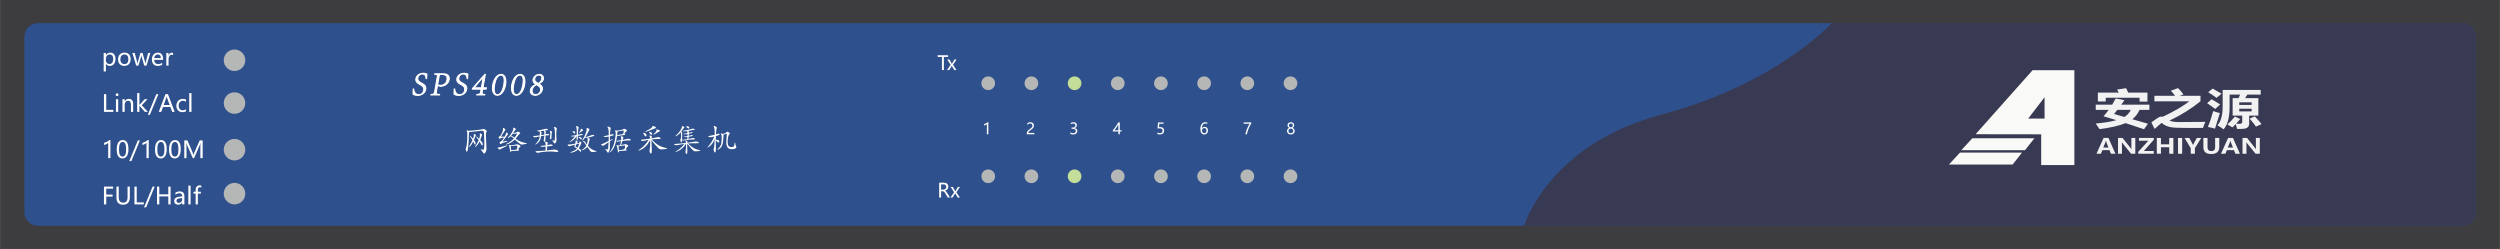 <?xml version="1.0" encoding="utf-8"?>
<!-- Generator: Adobe Illustrator 16.0.0, SVG Export Plug-In . SVG Version: 6.00 Build 0)  -->
<!DOCTYPE svg PUBLIC "-//W3C//DTD SVG 1.1//EN" "http://www.w3.org/Graphics/SVG/1.1/DTD/svg11.dtd">
<svg version="1.1" id="图层_1" xmlns="http://www.w3.org/2000/svg" xmlns:xlink="http://www.w3.org/1999/xlink" x="0px" y="0px"
	 width="1276.756px" height="127.142px" viewBox="0 0 1276.756 127.142" enable-background="new 0 0 1276.756 127.142"
	 xml:space="preserve">
<rect x="0" y="0" width="1276.756" height="127.142" fill="#808080" stroke="none"/>
<g>
	<g>
		<rect x="0.583" y="0.5" fill="#3D3D3F" width="1275.589" height="126.142"/>
		<path fill="#3D3D3F" d="M1276.673,127.142H0.083V0h1276.589V127.142z M1.083,126.142h1274.589V1H1.083V126.142z"/>
	</g>
	<g>
		<path fill="#2E508C" d="M1264.326,108.318c0,3.866-3.134,7-7,7H19.43c-3.866,0-7-3.134-7-7V18.823c0-3.866,3.134-7,7-7h1237.896
			c3.866,0,7,3.134,7,7V108.318z"/>
	</g>
	<g>
		<defs>
			<path id="SVGID_1_" d="M1264.326,108.318c0,3.866-3.134,7-7,7H19.43c-3.866,0-7-3.134-7-7V18.823c0-3.866,3.134-7,7-7h1237.896
				c3.866,0,7,3.134,7,7V108.318z"/>
		</defs>
		<clipPath id="SVGID_2_">
			<use xlink:href="#SVGID_1_"  overflow="visible"/>
		</clipPath>
		<g clip-path="url(#SVGID_2_)">
			<path fill="#383952" d="M935.392,11.823c0,0-27.993,31.048-86.49,46.572c-58.497,15.525-70.496,56.923-70.496,56.923h485.921
				V11.823H935.392z"/>
		</g>
	</g>
	<g>
		<path fill="#F9F9F8" d="M1038.05,35.845l-29.11,32.699l33.496,0.049v15.701h16.948V35.845H1038.05z M1044.164,60.57h-8.374
			l8.374-10.901V60.57z"/>
	</g>
	<g>
		<polygon fill="#F9F9F8" points="1007.278,70.604 1001.628,76.719 1034.161,76.719 1038.98,70.604 		"/>
	</g>
	<g>
		<polygon fill="#F9F9F8" points="1000.966,77.919 995.317,84.034 1027.849,84.034 1032.668,77.919 		"/>
	</g>
	<g>
		<path fill="#F2F2F2" d="M1070.298,53.456h8.396c0.637-1.027,1.237-2.083,1.801-3.167l4.461,0.887l-1.635,2.28h14.38v2.66h-5.042
			c-0.868,1.942-2.093,3.533-3.671,4.771l7.965,2.302l-1.994,2.829l-9.435-3.146c-3.141,1.322-7.569,2.343-13.286,3.062
			c-0.757-1.169-1.413-2.111-1.967-2.83c4.368-0.407,7.887-0.988,10.557-1.741c-2.438-0.761-4.627-1.418-6.566-1.975
			c0.932-1.048,1.81-2.139,2.632-3.272h-6.595V53.456z M1081.242,45.729l4.572-0.696l1.053,2.259h9.836v4.603h-4.018v-1.984h-17.289
			v1.9h-4.018v-4.519h10.64C1081.76,46.742,1081.501,46.222,1081.242,45.729z M1079.636,58.228l5.292,1.499
			c1.422-0.852,2.517-2.055,3.283-3.61h-6.886C1080.734,56.884,1080.171,57.588,1079.636,58.228z"/>
		<path fill="#F2F2F2" d="M1126.325,62.239c-0.48,0.915-0.896,1.949-1.246,3.104c-1.82,0.042-4.549,0.039-8.188-0.011l-4.475-0.073
			c-4.027,0-6.826-0.845-8.396-2.534c-0.702,0.507-1.921,1.549-3.657,3.125l-1.663-3.336c0.646-0.514,1.427-1.073,2.342-1.679
			c0.914-0.604,1.54-0.971,1.877-1.098s0.672-0.19,1.005-0.19c0.202,0,0.401,0.025,0.596,0.074c5.514-2.583,10.039-5.2,13.576-7.854
			h-17.844v-2.85h10.557c-0.518-0.725-1.229-1.591-2.134-2.597l3.686-1.331c1.256,1.366,2.17,2.442,2.743,3.23l-1.912,0.697h10.611
			v2.787c-4.599,3.758-9.887,7.059-15.861,9.901c1.273,0.493,2.812,0.739,4.613,0.739
			C1118.696,62.345,1123.287,62.31,1126.325,62.239z"/>
		<path fill="#F2F2F2" d="M1129.46,50.69c1.403,0.774,2.863,1.661,4.378,2.66l-2.494,2.28c-1.349-0.999-2.733-1.978-4.156-2.935
			L1129.46,50.69z M1130.291,56.729c1.386,0.479,2.521,0.816,3.408,1.014l-2.494,7.96c-1.219-0.353-2.438-0.641-3.657-0.866
			C1128.49,62.683,1129.404,59.98,1130.291,56.729z M1130.014,45.243c2.087,1.14,3.603,2.006,4.544,2.597l-2.576,2.133
			c-1.312-0.972-2.734-1.936-4.268-2.893L1130.014,45.243z M1141.374,59.516l2.715,1.267c-0.609,0.753-1.307,1.541-2.092,2.365
			c0.48,0.056,1.104,0.091,1.871,0.105c0.813-0.085,1.228-0.373,1.246-0.866v-3.336h-4.904V50.12h2.979
			c0.333-0.584,0.624-1.189,0.873-1.815h-5.402v6.354c0,5.293-1.025,9.093-3.076,11.401c-1.182-0.9-2.226-1.576-3.131-2.026
			c1.792-2.027,2.679-5.278,2.66-9.755v-8.34h19.423v2.365h-6.83c-0.222,0.415-0.591,1.021-1.108,1.815h6.747v8.931h-4.683v3.991
			c0,0.802-0.22,1.428-0.658,1.879c-0.438,0.45-1.108,0.725-2.009,0.823s-2.08,0.134-3.54,0.105
			c-0.156-0.768-0.383-1.591-0.678-2.471c-0.536,0.55-1.104,1.112-1.705,1.689l-2.576-1.583
			C1138.843,62.401,1140.136,61.078,1141.374,59.516z M1149.908,52.273h-6.317v1.33h6.317V52.273z M1149.908,56.897v-1.352h-6.317
			v1.352H1149.908z M1151.515,59.432c1.164,1.154,2.318,2.47,3.464,3.947l-2.854,1.288c-0.887-1.295-1.958-2.653-3.214-4.074
			L1151.515,59.432z"/>
	</g>
	<g>
		<path fill="#F2F2F2" d="M1080.358,78.515h-2.307l-0.744-1.848h-3.608l-0.73,1.848h-2.295l3.634-8.063h2.487L1080.358,78.515z
			 M1076.808,75.34l-1.128-2.796c-0.072-0.177-0.124-0.411-0.153-0.702h-0.059c-0.025,0.236-0.083,0.463-0.173,0.682l-1.134,2.816
			H1076.808z"/>
		<path fill="#F2F2F2" d="M1090.506,78.515h-2.166l-4.204-5.216c-0.219-0.271-0.377-0.489-0.475-0.655h-0.032
			c0.038,0.277,0.058,0.706,0.058,1.285v4.586h-2.006v-8.063h2.307l4.051,5.069c0.27,0.337,0.434,0.55,0.494,0.641h0.032
			c-0.043-0.194-0.064-0.565-0.064-1.114v-4.596h2.006V78.515z"/>
		<path fill="#F2F2F2" d="M1099.942,71.384l-5.076,5.726h5.069v1.405h-7.935v-0.958l5.166-5.699h-4.781v-1.405h7.557V71.384z"/>
		<path fill="#F2F2F2" d="M1109.942,78.515h-2.115v-3.326h-4.23v3.326h-2.115v-8.063h2.115v3.253h4.23v-3.253h2.115V78.515z"/>
		<path fill="#F2F2F2" d="M1114.437,70.452v8.063h-2.115v-8.063H1114.437z"/>
		<path fill="#F2F2F2" d="M1124.175,70.452l-3.244,5.184v2.879h-2.114v-2.848l-3.153-5.215h2.416l1.666,3.081
			c0.034,0.063,0.113,0.274,0.237,0.635h0.026c0.051-0.242,0.121-0.449,0.211-0.619l1.711-3.097H1124.175z"/>
		<path fill="#F2F2F2" d="M1133.386,75.048c0,2.405-1.375,3.607-4.127,3.607c-2.658,0-3.986-1.171-3.986-3.514v-4.689h2.121v4.7
			c0,1.343,0.651,2.015,1.955,2.015c1.281,0,1.923-0.647,1.923-1.942v-4.772h2.114V75.048z"/>
		<path fill="#F2F2F2" d="M1143.938,78.515h-2.308l-0.743-1.848h-3.608l-0.73,1.848h-2.295l3.635-8.063h2.486L1143.938,78.515z
			 M1140.387,75.34l-1.128-2.796c-0.072-0.177-0.124-0.411-0.154-0.702h-0.057c-0.026,0.236-0.084,0.463-0.174,0.682l-1.134,2.816
			H1140.387z"/>
		<path fill="#F2F2F2" d="M1154.085,78.515h-2.166l-4.205-5.216c-0.218-0.271-0.375-0.489-0.474-0.655h-0.032
			c0.038,0.277,0.058,0.706,0.058,1.285v4.586h-2.006v-8.063h2.308l4.051,5.069c0.269,0.337,0.434,0.55,0.493,0.641h0.032
			c-0.043-0.194-0.064-0.565-0.064-1.114v-4.596h2.006V78.515z"/>
	</g>
	<g>
		<path fill="#FFFFFF" stroke="#FFFFFF" stroke-width="0.5" stroke-miterlimit="10" d="M217.599,40.171
			c-0.118-1.004-0.292-2.371-1.972-2.371c-1.247,0-2.014,0.813-2.213,1.938c-0.256,1.454,0.699,2.025,1.725,2.597
			c0.695,0.381,2.693,1.125,2.312,3.289c-0.317,1.801-1.932,3.099-4.12,3.134c-0.705-0.035-1.292-0.139-1.701-0.277
			c-0.391-0.139-0.595-0.26-0.687-0.329c-0.059-0.45-0.012-1.696,0.067-2.734h0.277c0.113,0.935,0.512,2.891,2.539,2.891
			c1.333,0,2.276-0.728,2.544-2.251c0.308-1.748-1.008-2.337-1.834-2.855c-0.141-0.087-2.543-0.9-2.171-3.013
			c0.253-1.437,1.669-2.787,3.713-2.787c0.571,0,1.064,0.052,1.962,0.363c-0.034,0.589-0.061,1.229-0.147,2.406H217.599z"/>
		<path fill="#FFFFFF" stroke="#FFFFFF" stroke-width="0.5" stroke-miterlimit="10" d="M220.083,48.256
			c1.502-0.069,1.692-0.364,1.933-1.731l1.215-6.89c0.244-1.385,0.29-1.645-1.222-1.714l0.046-0.26h4.104
			c1.091,0,3.751,0.139,3.244,3.012c-0.445,2.528-3.036,3.566-4.633,3.394l-1.318-0.381l-0.506,2.873
			c-0.238,1.351-0.16,1.593,1.588,1.697l-0.042,0.242h-4.451L220.083,48.256z M223.52,43.305c0.175,0.087,0.612,0.26,1.426,0.26
			c1.541,0,2.946-0.797,3.3-2.805c0.333-1.887-0.605-2.752-2.736-2.752c-0.467,0-0.727,0-0.89,0.034
			c-0.124,0.018-0.185,0.069-0.249,0.433L223.52,43.305z"/>
		<path fill="#FFFFFF" stroke="#FFFFFF" stroke-width="0.5" stroke-miterlimit="10" d="M238.528,40.171
			c-0.117-1.004-0.292-2.371-1.972-2.371c-1.247,0-2.014,0.813-2.212,1.938c-0.257,1.454,0.699,2.025,1.724,2.597
			c0.695,0.381,2.694,1.125,2.312,3.289c-0.317,1.801-1.932,3.099-4.12,3.134c-0.705-0.035-1.292-0.139-1.701-0.277
			c-0.391-0.139-0.595-0.26-0.687-0.329c-0.06-0.45-0.013-1.696,0.066-2.734h0.277c0.113,0.935,0.512,2.891,2.539,2.891
			c1.333,0,2.276-0.728,2.544-2.251c0.308-1.748-1.008-2.337-1.834-2.855c-0.14-0.087-2.543-0.9-2.17-3.013
			c0.253-1.437,1.669-2.787,3.713-2.787c0.571,0,1.064,0.052,1.962,0.363c-0.034,0.589-0.061,1.229-0.147,2.406H238.528z"/>
		<path fill="#FFFFFF" stroke="#FFFFFF" stroke-width="0.5" stroke-miterlimit="10" d="M247.884,37.973l-1.208,6.855h1.715
			l-0.125,0.71h-1.715l-0.204,1.159c-0.214,1.212-0.201,1.438,1.249,1.559l-0.043,0.242h-4.087l0.043-0.242
			c1.614-0.121,1.749-0.295,1.969-1.541l0.208-1.177h-4.469l0.064-0.364c2.005-2.337,4.098-4.777,6.344-7.201H247.884z
			 M245.81,44.828l0.934-5.297h-0.035c-1.528,1.592-2.997,3.341-4.519,5.297H245.81z"/>
		<path fill="#FFFFFF" stroke="#FFFFFF" stroke-width="0.5" stroke-miterlimit="10" d="M258.229,43.322
			c-0.428,2.423-1.864,5.366-4.219,5.366c-2.39,0-2.824-2.943-2.396-5.366c0.424-2.406,1.896-5.35,4.286-5.35
			C258.306,37.973,258.634,41.02,258.229,43.322z M255.828,38.371c-1.853,0-2.79,2.562-3.214,4.968
			c-0.416,2.354-0.391,4.969,1.479,4.969c1.784,0,2.747-2.614,3.163-4.969c0.424-2.406,0.374-4.968-1.41-4.968H255.828z"/>
		<path fill="#FFFFFF" stroke="#FFFFFF" stroke-width="0.5" stroke-miterlimit="10" d="M267.958,43.322
			c-0.428,2.423-1.864,5.366-4.219,5.366c-2.39,0-2.824-2.943-2.396-5.366c0.424-2.406,1.896-5.35,4.286-5.35
			C268.035,37.973,268.364,41.02,267.958,43.322z M265.558,38.371c-1.853,0-2.79,2.562-3.214,4.968
			c-0.416,2.354-0.391,4.969,1.479,4.969c1.784,0,2.747-2.614,3.163-4.969c0.424-2.406,0.374-4.968-1.41-4.968H265.558z"/>
		<path fill="#FFFFFF" stroke="#FFFFFF" stroke-width="0.5" stroke-miterlimit="10" d="M277.551,40.361
			c-0.08,0.45-0.307,0.952-0.68,1.299c-0.097,0.155-0.64,0.484-1.633,1.107c1.153,0.728,2.033,1.438,1.755,3.013
			c-0.327,1.853-2.296,2.908-3.647,2.908c-1.628,0-2.816-1.021-2.49-2.77c0.199-1.229,1.072-1.956,2.835-2.822
			c-1.028-0.554-1.692-1.402-1.5-2.492c0.217-1.229,1.52-2.632,3.235-2.632C276.933,37.973,277.771,39.115,277.551,40.361z
			 M276.103,46.022c0.231-1.315-1.036-2.182-2.144-2.77c-1.168,0.536-1.936,1.454-2.135,2.579c-0.284,1.61,0.55,2.476,1.815,2.476
			C274.678,48.308,275.821,47.615,276.103,46.022z M273.125,40.119c-0.25,1.42,0.787,1.922,1.881,2.493
			c0.802-0.52,1.458-1.194,1.638-2.216c0.256-1.454-0.439-2.025-1.41-2.025C273.85,38.371,273.263,39.341,273.125,40.119z"/>
	</g>
	<g>
		<path fill="#FFFFFF" d="M247.673,78.163c-0.325,0.374-0.585,0.39-0.797,0c-0.276-0.472-0.813-1.188-1.041-1.415
			c-0.439-0.423-0.439-0.586,0.081-0.456c1.09,0.293,1.204,0.195,1.285-0.309c0.228-1.285,0.195-4.961-0.016-7.873
			c-0.082-1.203-0.228-1.415-1.773-1.285c-1.317,0.114-3.757,0.374-5.888,0.651c-0.049,2.635-0.179,5.399-0.423,7.71
			c-0.065,0.715-0.195,1.447-0.309,1.724c-0.293,0.716-0.553,0.748-0.765,0.114c-0.195-0.537-0.276-0.879-0.081-1.317
			c0.764-1.79,0.862-7.808,0.553-8.442c-0.374-0.765-0.276-0.895,0.911-0.455c0.927-0.033,2.375-0.18,5.579-0.569
			c0.813-0.098,1.317-0.18,1.496-0.261c0.521-0.211,0.667-0.244,1.448,0.293c0.797,0.553,0.797,0.684,0.488,1.171
			c-0.342,0.488-0.342,1.383,0.016,8.475C248.47,76.683,248.112,77.609,247.673,78.163z M242.029,71.478
			c0.732,0.96,0.862,1.269,0.878,1.659c0.032,0.862-0.439,0.911-0.651,0.374c-0.163-0.439-0.341-0.78-0.585-1.204
			c-0.423,0.911-1.252,2.213-1.919,2.685c-0.358,0.26-0.374,0.049-0.146-0.276c0.488-0.7,1.171-1.984,1.691-3.091
			c-0.472-0.797-0.797-1.383-1.171-1.92c-0.114-0.162-0.131-0.276-0.065-0.341c0.098-0.082,0.195-0.049,0.374,0.162
			c0.456,0.554,0.846,0.992,1.139,1.383c0.439-1.139,0.504-1.659,0.407-2.065c-0.082-0.342,0.082-0.603,0.732-0.212
			c0.391,0.244,0.407,0.407,0.228,0.684C242.875,69.412,242.68,69.835,242.029,71.478z M245.835,73.885
			c-0.244-0.488-0.537-1.009-0.895-1.578c-0.456,0.928-1.366,2.196-2.05,2.603c-0.39,0.229-0.504,0.049-0.179-0.292
			c0.618-0.7,1.285-1.903,1.757-3.025c-0.325-0.472-0.732-0.992-1.139-1.513c-0.13-0.146-0.146-0.261-0.098-0.326
			c0.098-0.098,0.211-0.081,0.407,0.114c0.39,0.391,0.781,0.732,1.057,1.073c0.391-1.139,0.456-2,0.342-2.374
			c-0.13-0.488,0.065-0.603,0.716-0.229c0.488,0.261,0.521,0.505,0.374,0.797c-0.082,0.146-0.26,0.603-0.878,2.359
			c1.008,1.105,1.285,1.659,1.285,2.049C246.534,74.503,246.128,74.52,245.835,73.885z"/>
		<path fill="#FFFFFF" d="M258.468,74.747c-1.643,0.78-2.635,1.269-2.912,1.48c-0.26,0.194-0.667,0.179-1.073-0.244
			c-0.472-0.505-0.358-0.699,0-0.684c0.357,0.017,0.813-0.064,1.431-0.244c0.781-0.228,1.871-0.521,2.424-0.699
			c0.456-0.146,0.602-0.098,0.651,0C259.021,74.438,258.712,74.633,258.468,74.747z M256.63,72.34
			c0.862-0.212,1.691-0.358,2.196-0.391c0.293-0.017,0.358,0.26,0.032,0.374c-1.643,0.521-2.749,0.911-2.993,1.122
			c-0.292,0.261-0.456,0.18-0.634-0.325c-0.146-0.423-0.114-0.569,0.195-0.699c0.634-0.276,1.024-0.521,2.033-2.18
			c-1.009,0.081-1.659,0.276-2.131,0.504c-0.325,0.146-0.456,0.114-0.618-0.357c-0.114-0.309-0.017-0.553,0.293-0.684
			c0.488-0.194,0.927-0.748,1.431-1.984c0.325-0.797,0.52-1.513,0.407-2.082c-0.049-0.292,0.081-0.472,0.83,0.017
			c0.456,0.325,0.537,0.488,0.325,0.813c-0.195,0.293-1.512,2.342-2.146,3.334c0.438,0.017,1.252,0.017,1.854,0
			c0.439-0.748,0.715-1.415,0.731-1.708c0.033-0.438,0.244-0.536,0.732-0.13c0.423,0.358,0.374,0.456,0.195,0.699
			C258.761,69.51,257.671,70.974,256.63,72.34z M265.544,73.445c-0.765-0.553-1.691-1.333-2.619-2.195
			c-1.318,1.317-3.074,2.261-4.18,2.521c-0.456,0.113-0.521-0.082-0.163-0.261c1.529-0.765,2.782-1.578,3.823-2.766
			c-0.618-0.585-1.171-0.992-1.61-1.154c-0.277,0.276-0.602,0.521-0.943,0.748c-0.472,0.325-0.634,0.065-0.326-0.212
			c0.504-0.438,1.497-1.691,2.099-2.846c0.357-0.667,0.553-1.415,0.521-1.627c-0.114-0.553,0.032-0.65,0.781-0.211
			c0.667,0.406,0.667,0.585,0.358,0.813c-0.163,0.114-0.83,1.041-1.236,1.708c0.813-0.049,1.822-0.391,2.049-0.553
			c0.326-0.261,0.472-0.31,1.057,0.081c0.667,0.407,0.667,0.618,0.358,0.813c-0.277,0.163-0.569,0.423-0.797,0.765
			c-0.292,0.423-0.878,1.171-1.382,1.757c1.643,1.269,3.221,1.887,5.335,2.244c0.521,0.082,0.569,0.31,0.13,0.391
			C266.487,73.934,266.276,73.999,265.544,73.445z M264.828,75.95c-0.114,0.261-0.081,0.391,0.114,0.521
			c0.211,0.131,0.13,0.439-0.082,0.456c-0.634,0.032-1.22,0.049-1.757,0.098c-0.618,0.049-1.431,0.098-2,0.113
			c0,0.146,0,0.261-0.033,0.325c-0.098,0.229-0.211,0.277-0.423,0c-0.098-0.13-0.163-0.423-0.292-1.382
			c-0.065-0.505-0.261-1.48-0.391-1.627c-0.309-0.391-0.179-0.635,0.716-0.244c1.22-0.049,2.456-0.26,2.928-0.455
			c0.423-0.163,0.683-0.146,1.432,0.244c0.911,0.438,0.992,0.748,0.634,0.959C265.397,75.121,264.942,75.674,264.828,75.95z
			 M263.771,74.34c-0.374,0-1.236,0.082-1.497,0.146c-0.39,0.098-0.797,0.131-1.415,0.065c0.081,0.635,0.146,1.464,0.179,2.163
			c0.943-0.064,2.229-0.228,2.7-0.342c0.309-0.081,0.439-0.78,0.456-1.658C264.194,74.454,264.08,74.34,263.771,74.34z
			 M263.804,68.127c-0.342,0.049-0.781,0.098-0.992,0.179c-0.228,0.081-0.504,0.081-0.943-0.049
			c-0.244,0.374-0.521,0.765-0.862,1.106c0.521,0.081,0.846,0.276,1.708,0.959c0.504-0.634,1.008-1.382,1.252-1.854
			C264.063,68.273,263.95,68.11,263.804,68.127z"/>
		<path fill="#FFFFFF" d="M279.95,69.086c-0.276,0-0.683,0.017-1.334,0.098c-0.032,0.667-0.049,1.367-0.065,1.822
			c0,0.391-0.097,0.992-0.195,1.22c-0.146,0.31-0.391,0.293-0.569-0.064c-0.179-0.342-0.179-0.554-0.082-0.911
			c0.147-0.521,0.245-1.269,0.277-1.984c-0.456,0.064-1.009,0.146-1.627,0.26c-0.244,2.18-1.317,3.481-2.7,4.229
			c-0.293,0.179-0.423,0.032-0.163-0.195c1.171-1.122,1.984-2.392,2.18-3.904c-0.651,0.114-1.317,0.261-1.854,0.391
			c-0.651,0.163-0.879,0.146-1.399-0.179c-0.292-0.179-0.228-0.357,0.146-0.374c0.423-0.017,1.773-0.163,3.14-0.358
			c0.065-0.976,0.016-1.609-0.212-2.017c-0.39,0.032-0.764,0-0.976-0.13c-0.309-0.179-0.211-0.31,0.049-0.325
			c0.618-0.049,2.326-0.423,3.383-0.748c0.553-0.163,1.204-0.195,1.626-0.017c0.374,0.162,0.358,0.439-0.146,0.553
			c-0.26,0.049-0.65,0.13-1.204,0.228c0.504,0.293,0.569,0.472,0.52,0.716c-0.032,0.163-0.064,0.618-0.097,1.172
			c1.008-0.244,1.236-0.212,1.48-0.098C280.731,68.81,280.633,69.086,279.95,69.086z M283.968,77.577
			c-1.204-0.179-2.667-0.276-4.587-0.163c-1.74,0.098-3.058,0.244-4.44,0.586c-0.456,0.114-0.813,0.032-1.301-0.423
			c-0.244-0.228-0.146-0.406,0.228-0.391c0.521,0.033,2.651-0.146,4.733-0.325l0.049-2.033c-0.358,0.049-0.715,0.081-1.008,0.13
			c-0.618,0.098-0.927,0.082-1.269-0.081c-0.504-0.244-0.423-0.374-0.065-0.391c0.553-0.016,1.464-0.113,2.358-0.243
			c0-0.798-0.065-1.09-0.244-1.432c-0.179-0.325-0.016-0.488,0.667-0.342c0.684,0.146,0.749,0.325,0.602,0.699
			c-0.082,0.212-0.146,0.618-0.195,0.943c0.423-0.064,0.78-0.146,1.057-0.228c0.537-0.13,1.025-0.179,1.415-0.017
			c0.553,0.244,0.407,0.684-0.504,0.716c-0.293,0.017-1.122,0.082-2.017,0.163l-0.098,2.05c1.545-0.146,3.042-0.31,3.497-0.391
			c0.683-0.114,1.496,0.113,2.049,0.553C285.383,77.382,285.074,77.74,283.968,77.577z M277.836,66.744
			c-0.569,0.098-1.204,0.195-1.919,0.309c0.569,0.31,0.715,0.537,0.65,0.781c-0.049,0.195-0.114,0.797-0.163,1.204
			c0.602-0.114,1.155-0.212,1.61-0.31C278.047,67.866,277.982,67.086,277.836,66.744z M281.658,69.51
			c0,1.008-0.049,1.22-0.195,1.528c-0.081,0.179-0.26,0.195-0.406,0c-0.195-0.26-0.261-0.487-0.179-0.943
			c0.195-1.09,0.163-2.537,0.016-2.862c-0.179-0.374-0.032-0.586,0.504-0.342c0.504,0.228,0.569,0.488,0.456,0.748
			C281.756,67.866,281.658,68.745,281.658,69.51z M284.098,68.322c0,0.813,0.049,2.114,0.114,2.895
			c0.065,0.732-0.065,1.221-0.602,1.854c-0.261,0.293-0.439,0.342-0.651-0.016c-0.195-0.325-0.569-0.83-0.781-1.025
			c-0.244-0.228-0.211-0.406,0.163-0.293c0.781,0.229,0.911,0.195,0.992-0.521c0.163-1.366,0.114-3.578,0-4.766
			c-0.049-0.439-0.244-0.992-0.439-1.22c-0.211-0.228,0.016-0.455,0.455-0.325c1.058,0.325,1.09,0.602,0.976,1.041
			C284.196,66.419,284.098,67.411,284.098,68.322z"/>
		<path fill="#FFFFFF" d="M296.487,74.015c-0.13,0.391-0.439,1.025-0.911,1.741c0.911,0.521,1.17,0.895,1.204,1.252
			c0.049,0.586-0.228,0.618-0.504,0.325c-0.407-0.423-0.748-0.765-1.074-1.057c-0.748,0.878-2.31,1.643-3.741,1.691
			c-0.293,0.016-0.326-0.179-0.049-0.261c1.692-0.569,2.749-1.236,3.286-1.838c-0.391-0.26-0.765-0.504-1.139-0.667
			c-0.325-0.13-0.358-0.244-0.228-0.536c0.13-0.261,0.211-0.456,0.309-0.798c-0.65,0.163-1.74,0.488-2.229,0.651
			c-0.683,0.228-0.878,0.211-1.252-0.146c-0.456-0.439-0.276-0.618,0.146-0.586c0.699,0.049,1.22-0.016,3.464-0.423
			c0.163-0.602,0.228-1.073,0.211-1.285c-0.032-0.438,0.114-0.472,0.618-0.179c0.456,0.309,0.456,0.537,0.276,0.765
			c-0.049,0.049-0.146,0.228-0.292,0.553l1.285-0.228c0.033-0.195,0.033-0.325,0.017-0.423c-0.082-0.374,0.114-0.455,0.618-0.179
			c0.504,0.26,0.553,0.39,0.374,0.699C296.731,73.315,296.618,73.608,296.487,74.015z M297.138,69.005
			c-0.765,0.163-1.448,0.293-1.985,0.374c-0.081,1.61-0.097,1.789-0.179,2.082c-0.065,0.261-0.276,0.244-0.406-0.081
			c-0.114-0.276-0.146-0.813-0.082-1.887c-0.651,1.334-2.147,2.586-3.514,3.074c-0.276,0.098-0.309,0-0.097-0.163
			c1.203-0.895,2.261-1.968,2.716-2.781c-0.976,0.114-1.366,0.114-1.61,0.049c-0.521-0.13-0.407-0.309-0.049-0.325
			c0.341-0.017,1.252-0.146,2.586-0.423c0.097-1.725,0.049-3.644-0.195-3.969c-0.391-0.537-0.049-0.684,0.553-0.423
			c0.732,0.293,0.749,0.455,0.586,0.862c-0.13,0.309-0.179,1.008-0.293,3.399c1.789-0.407,2.131-0.456,2.261-0.358
			C297.74,68.631,297.528,68.907,297.138,69.005z M293.137,68.045c-0.195-0.162-0.391-0.39-0.667-0.78
			c-0.163-0.244-0.049-0.342,0.26-0.325c0.618,0.017,1.025,0.325,1.041,0.862C293.787,68.338,293.495,68.338,293.137,68.045z
			 M294.356,73.689c-0.13,0.293-0.26,0.602-0.423,1.009c-0.065,0.146-0.016,0.244,0.244,0.342c0.309,0.113,0.585,0.244,0.813,0.39
			c0.357-0.602,0.667-1.431,0.813-2.065L294.356,73.689z M296.65,71.152c-0.293-0.212-0.667-0.537-1.171-1.025
			c-0.146-0.13-0.13-0.26,0.179-0.228c0.749,0.065,1.35,0.374,1.448,0.797C297.235,71.233,296.959,71.38,296.65,71.152z
			 M295.983,67.802c-0.277,0.195-0.342,0.049-0.212-0.131c0.618-0.813,0.749-1.105,0.797-1.562c0.049-0.438,0.325-0.455,0.797-0.081
			c0.521,0.374,0.537,0.553,0.098,0.797C297.122,67.037,296.634,67.362,295.983,67.802z M301.318,76.942
			c-0.342-0.487-0.895-1.235-1.432-1.936c-0.683,0.943-1.578,1.448-2.651,1.725c-0.228,0.065-0.325-0.065-0.081-0.212
			c1.285-0.78,1.838-1.333,2.293-2.163c-0.244-0.325-0.472-0.699-0.715-1.073c-0.342-0.521-0.635-0.846-0.911-1.041
			c-0.179-0.114-0.211-0.293,0.098-0.325c0.309-0.033,0.602,0.13,0.895,0.618c0.293,0.472,0.585,0.895,0.878,1.269
			c0.39-1.073,0.537-2.668,0.325-3.53c-0.634,0.098-1.008,0.098-1.236,0.033c-0.439,0.634-0.83,1.057-1.301,1.431
			c-0.195,0.163-0.309,0.049-0.13-0.211c0.976-1.48,1.496-2.537,1.806-3.514c0.406-1.154,0.553-1.887,0.455-2.146
			c-0.211-0.586,0.179-0.684,0.911-0.244c0.585,0.341,0.618,0.65,0.357,0.927c-0.162,0.212-0.488,0.813-0.699,1.253
			c-0.455,0.959-0.846,1.675-1.22,2.229c0.569-0.082,1.236-0.293,2.472-0.781c1.041-0.423,1.448-0.455,1.773-0.325
			c0.423,0.179,0.407,0.391-0.016,0.553c-0.862,0.342-1.692,0.554-2.912,0.748c0.943,0.586,1.074,0.798,0.911,1.041
			c-0.13,0.18-0.179,0.375-0.358,1.253c-0.113,0.635-0.341,1.35-0.602,1.919c1.334,1.529,2.375,2.18,4.099,2.636
			c0.439,0.113,0.423,0.341,0.033,0.39C302.05,77.772,301.839,77.691,301.318,76.942z"/>
		<path fill="#FFFFFF" d="M311.495,69.607c-0.016,0.585-0.032,1.301-0.032,2.049c0.943-0.472,1.448-0.699,1.545-0.602
			c0.082,0.065,0.049,0.113-1.545,1.139c0,1.057-0.016,2.603,0,3.139c0.032,0.83-0.228,1.839-0.699,2.506
			c-0.228,0.292-0.407,0.194-0.537-0.049c-0.39-0.765-0.553-0.977-1.024-1.399c-0.228-0.195-0.13-0.293,0.179-0.211
			c1.025,0.325,1.09,0.26,1.204-0.407c0.081-0.521,0.179-1.772,0.228-3.139c-1.448,0.927-1.968,1.301-2.31,1.562
			c-0.424,0.357-0.618,0.341-1.139-0.017c-0.586-0.423-0.521-0.521,0.211-0.667c0.146-0.032,1.269-0.488,3.253-1.529
			c0.033-0.797,0.049-1.61,0.049-2.261c-0.228,0.049-0.456,0.081-0.683,0.13c-0.765,0.163-1.236,0.163-1.61,0.049
			c-0.439-0.113-0.472-0.26-0.081-0.341c0.797-0.146,1.772-0.375,2.375-0.554c-0.016-2.862-0.082-3.188-0.488-3.773
			c-0.358-0.488-0.146-0.732,0.569-0.472c0.976,0.374,1.057,0.586,0.862,1.188c-0.13,0.325-0.244,1.203-0.309,2.862
			c0.765-0.211,1.22-0.276,1.464-0.26c0.553,0.049,0.635,0.357,0.212,0.569C312.878,69.266,312.357,69.412,311.495,69.607z
			 M319.157,67.817c-0.244,0.261-0.292,0.488-0.033,0.684c0.277,0.244,0.244,0.374-0.179,0.423c-0.26,0.032-2.082,0.325-2.635,0.406
			c-0.456,0.065-0.813,0.082-1.171,0.082c-0.146,1.024-0.341,2.131-0.553,2.977c-0.716,2.7-1.545,4.326-2.847,5.318
			c-0.357,0.261-0.423,0.146-0.195-0.162c1.285-1.773,2-3.481,2.456-5.97c0.456-2.407,0.553-3.822,0.309-4.294
			c-0.407-0.732-0.244-0.895,0.813-0.569c1.317-0.114,2.635-0.439,3.172-0.732c0.504-0.276,0.715-0.228,1.284,0.081
			c0.765,0.439,0.732,0.716,0.31,0.992C319.71,67.167,319.579,67.313,319.157,67.817z M321.369,71.722
			c-0.391-0.049-0.911-0.032-3.497,0.244c-0.146,0.585-0.439,1.496-0.684,2.114c0.862-0.146,1.399-0.293,1.562-0.357
			c0.472-0.163,0.618-0.195,1.301,0.064c1.025,0.439,0.96,0.765,0.537,1.025c-0.146,0.081-0.423,0.423-0.521,0.585
			c-0.439,0.732-0.472,0.862-0.211,1.024c0.374,0.212,0.423,0.424-0.065,0.456c-0.895,0.064-2.765,0.228-3.644,0.26
			c0.017,0.342-0.016,0.439-0.065,0.586c-0.082,0.179-0.292,0.195-0.423-0.081c-0.082-0.131-0.114-0.212-0.146-0.618
			c-0.082-0.813-0.341-2.147-0.553-2.44c-0.292-0.39-0.195-0.536,0.781-0.293c0.357-0.064,0.667-0.097,0.959-0.146
			c0.195-0.749,0.374-1.448,0.456-2.099c-0.488,0.065-0.895,0.146-1.025,0.179c-0.618,0.163-0.911,0.163-1.025,0.098
			c-0.439-0.276-0.439-0.406,0.309-0.472c0.407-0.032,1.058-0.162,1.79-0.276c0.065-0.635,0.049-1.139-0.049-1.399
			c-0.228-0.617-0.195-0.683,0.504-0.487c0.797,0.211,0.813,0.342,0.586,0.862c-0.065,0.113-0.163,0.536-0.244,0.878
			c0.911-0.179,1.806-0.357,2.261-0.472c0.602-0.163,0.943-0.13,1.432,0.081C322.524,71.38,322.231,71.786,321.369,71.722z
			 M318.116,66.679c-0.374,0.049-1.643,0.229-2.765,0.439c0,0.439-0.049,1.106-0.163,1.887c0.813-0.113,2.245-0.391,2.521-0.472
			c0.553-0.162,0.586-0.26,0.732-0.976C318.636,66.679,318.571,66.63,318.116,66.679z M318.767,74.291
			c-0.277,0.017-2.066,0.244-2.879,0.391c0.082,0.521,0.195,1.432,0.228,2.033c0.813-0.081,2.293-0.357,2.521-0.472
			c0.39-0.195,0.488-0.39,0.585-1.479C319.254,74.356,319.157,74.259,318.767,74.291z"/>
		<path fill="#FFFFFF" d="M336.296,75.739c-1.074-1.058-2.44-2.586-3.579-4.05c0,0.943,0.114,4.099,0.163,4.912
			c0.082,1.545-0.342,2.18-0.732,1.675c-0.407-0.504-0.553-1.154-0.341-1.821c0.146-0.407,0.292-2.603,0.276-4.912
			c-1.692,2.96-3.205,4.424-5.628,5.286c-0.391,0.146-0.504-0.081-0.082-0.358c2.18-1.415,3.628-2.895,4.831-5.059
			c-0.618,0.098-1.154,0.195-1.463,0.293c-1.09,0.325-1.692,0.407-1.984,0.212c-0.7-0.456-0.732-0.554,0-0.586
			c0.83-0.065,2.716-0.309,4.31-0.553c-0.032-0.537-0.098-0.748-0.276-1.009c-0.293-0.455-0.276-0.602,0.228-0.521
			c0.928,0.163,1.025,0.293,0.781,1.009c-0.033,0.081-0.049,0.211-0.065,0.406c0.765-0.13,1.415-0.26,1.773-0.342
			c1.431-0.357,1.789-0.374,2.163-0.228c1.057,0.391,1.139,0.943-0.521,0.895c-0.83-0.016-2.147,0.082-3.383,0.228
			c3.253,3.237,4.554,3.644,7.515,4.425c0.569,0.146,0.602,0.374,0.098,0.423C337.158,76.39,336.979,76.373,336.296,75.739z
			 M329.464,69.559c-0.244-0.212-0.65-0.896-0.895-1.383c-0.163-0.325-0.13-0.439,0.293-0.325c0.976,0.276,1.301,0.602,1.301,1.284
			C330.163,69.655,329.822,69.851,329.464,69.559z M333.514,65.947c-1.236,0.569-2.538,1.041-3.725,1.334
			c-0.374,0.098-0.39-0.131-0.081-0.277c0.699-0.309,2.277-1.122,2.879-1.609c0.439-0.358,0.521-0.473,0.553-0.716
			c0.049-0.374,0.374-0.521,1.155-0.082c0.976,0.537,0.895,0.781,0.325,0.928C334.376,65.589,333.742,65.85,333.514,65.947z
			 M332.359,68.745c-0.293-0.261-0.569-0.586-0.765-1.155c-0.098-0.276-0.049-0.374,0.261-0.293c0.943,0.261,1.122,0.554,1.122,1.09
			C332.978,68.81,332.685,69.021,332.359,68.745z M335.71,67.736c-0.26,0.195-1.269,0.765-1.772,0.976
			c-0.407,0.163-0.439-0.016-0.065-0.325c0.797-0.667,1.513-1.545,1.399-1.838c-0.228-0.521-0.033-0.65,1.22-0.146
			c0.65,0.244,0.699,0.554,0.455,0.65C336.572,67.184,336.101,67.443,335.71,67.736z"/>
		<path fill="#FFFFFF" d="M354.069,76.895c-0.667-0.618-1.822-1.854-3.091-3.596c-0.049,1.708,0,3.172,0.065,3.823
			c0.032,0.292-0.082,1.09-0.212,1.366c-0.13,0.276-0.341,0.309-0.521-0.049c-0.195-0.391-0.309-0.732-0.179-1.383
			c0.228-1.122,0.26-1.821,0.228-3.676c-1.464,2.326-3.123,3.514-4.993,4.164c-0.423,0.146-0.504-0.065-0.098-0.276
			c1.903-1.041,3.351-2.57,4.147-3.774c-1.188,0.163-2.423,0.374-3.725,0.651c-0.423,0.098-0.569,0.081-1.025-0.114
			c-0.618-0.276-0.537-0.472-0.016-0.504c1.887-0.114,3.937-0.325,5.693-0.537c-0.033-0.406-0.081-0.553-0.195-0.716
			c-0.195-0.309-0.082-0.439,0.309-0.357c0.586,0.113,0.684,0.228,0.618,0.536c-0.016,0.114-0.049,0.261-0.065,0.456
			c1.594-0.212,2.863-0.407,3.367-0.505c0.602-0.13,1.399-0.211,1.822-0.016c1.09,0.423,0.992,0.846-0.374,0.797
			c-1.48-0.081-2.96-0.032-4.49,0.081c2.554,2.424,3.432,2.814,5.97,3.433c0.39,0.098,0.423,0.341,0.098,0.374
			C354.883,77.366,354.606,77.398,354.069,76.895z M353.955,71.233c-1.187-0.049-2.537,0.114-4.277,0.472
			c-0.423,0.081-0.765,0.065-1.383-0.098c-0.033,0.423-0.049,0.699-0.098,0.862c-0.114,0.406-0.342,0.391-0.521,0
			c-0.228-0.521-0.276-0.96-0.163-1.236c0.341-0.846,0.423-2.114,0.146-3.676c-0.472,0.634-1.432,1.464-2.408,2.001
			c-0.292,0.162-0.341-0.098-0.163-0.244c1.269-1.123,2.342-2.407,2.928-3.709c0.163-0.325,0.26-0.699,0.26-0.96
			c0-0.195,0.13-0.276,0.326-0.228c0.39,0.098,0.667,0.212,0.894,0.439c0.098,0.098,0.114,0.211-0.064,0.342
			c-0.195,0.162-0.732,0.861-1.513,1.984c0.406,0.406,0.472,0.553,0.488,0.895c0.033,0.553,0.016,1.398-0.033,2.31
			c-0.016,0.406-0.032,0.716-0.049,0.992c0.423,0.017,1.171-0.081,2.668-0.342c0.032-0.309,0.065-0.716,0.081-1.105
			c-0.959,0.162-1.333,0.146-1.659,0.064c-0.292-0.081-0.26-0.228,0.081-0.26c0.472-0.033,1.041-0.13,1.595-0.244
			c0.016-0.358,0.016-0.748,0.016-1.058c-0.862,0.163-1.399,0.212-1.773,0.131c-0.374-0.082-0.374-0.261,0.081-0.31
			c0.374-0.032,1.074-0.163,1.676-0.276c-0.033-0.439-0.098-0.797-0.18-1.041c-0.845,0.13-1.577,0.195-1.886,0.146
			c-0.569-0.098-0.472-0.293-0.049-0.325c1.317-0.163,3.156-0.603,4.099-0.879c0.634-0.211,1.122-0.211,1.382-0.098
			c0.488,0.195,0.537,0.439-0.211,0.569c-0.83,0.146-1.822,0.31-2.635,0.456c0.195,0.243,0.228,0.455,0.195,1.024
			c0.195-0.049,0.325-0.081,0.39-0.098c0.911-0.293,1.041-0.293,1.317-0.211c0.293,0.064,0.277,0.292-0.098,0.406
			c-0.341,0.098-0.992,0.26-1.643,0.391c-0.016,0.325-0.033,0.699-0.049,1.041c0.52-0.114,0.927-0.212,1.041-0.261
			c0.276-0.113,0.585-0.162,0.878-0.032c0.292,0.113,0.309,0.325-0.114,0.406c-0.357,0.082-0.78,0.146-1.838,0.358
			c-0.032,0.39-0.065,0.797-0.098,1.105c0.878-0.146,1.317-0.244,1.919-0.406c0.585-0.146,0.992-0.032,1.301,0.276
			C355.029,71.022,354.98,71.282,353.955,71.233z M351.499,65.622c-0.211-0.065-0.618-0.407-0.943-0.748
			c-0.211-0.229-0.163-0.375,0.13-0.391c0.862-0.049,1.415,0.211,1.35,0.829C352.003,65.573,351.743,65.735,351.499,65.622z"/>
		<path fill="#FFFFFF" d="M366.979,69.038c-0.488,0.179-0.959,0.341-1.366,0.455c-0.033,0.634-0.049,1.269-0.049,1.887
			c1.155,0.017,1.464,0.179,1.675,0.618c0.276,0.586-0.081,0.96-0.439,0.765c-0.277-0.146-0.862-0.667-1.252-1.122
			c0,1.09,0.016,2.146,0.049,3.204c0.049,1.366,0,2.146-0.082,2.505c-0.179,0.765-0.521,0.699-0.878-0.081
			c-0.244-0.505-0.26-1.009,0-1.741c0.13-0.374,0.26-1.74,0.342-4.554c-0.602,1.74-1.757,3.383-3.172,4.164
			c-0.504,0.292-0.651,0.146-0.228-0.261c1.008-0.992,2.537-3.302,3.204-5.14c-1.545,0.406-2.424,0.374-2.749,0.211
			c-0.455-0.228-0.423-0.438,0-0.487c0.472-0.065,2.391-0.472,2.993-0.651c0.032-2.18-0.163-3.562-0.374-3.871
			c-0.439-0.618-0.13-0.797,0.667-0.391c0.813,0.407,0.846,0.521,0.7,0.911c-0.211,0.635-0.276,1.334-0.374,3.14
			c1.139-0.358,1.496-0.374,1.691-0.276C367.744,68.518,367.646,68.777,366.979,69.038z M375.454,75.869
			c-1.204,0.602-3.172,0.407-3.823-0.488c-0.569-0.78-0.797-1.609-0.699-3.448c0.082-1.171,0.195-2.7,0.228-2.928
			c0.114-0.748,0.065-0.797-0.472-0.602c-0.569,0.211-0.927,0.325-1.188,0.406c0.017,1.123-0.097,3.123-0.325,4.148
			c-0.325,1.643-0.959,2.716-2.277,3.367c-0.602,0.292-0.731,0.081-0.292-0.244c0.781-0.586,1.578-1.741,1.773-3.025
			c0.244-1.578,0.309-3.904-0.032-4.311c-0.472-0.554-0.375-0.797,0.829-0.374c0.7-0.065,1.513-0.456,1.757-0.798
			c0.211-0.276,0.391-0.341,0.716-0.26c0.195,0.065,0.553,0.276,0.797,0.439c0.407,0.26,0.423,0.423-0.049,0.878
			c-0.374,0.391-0.65,1.415-0.748,3.01c-0.114,1.772,0.163,2.667,0.618,3.09c0.455,0.407,1.529,0.456,2.082,0.276
			c0.488-0.179,0.683-0.634,0.813-1.838c0.064-0.634,0.244-0.65,0.309-0.081c0.049,0.504,0.391,1.757,0.521,1.936
			C376.153,75.268,376.137,75.512,375.454,75.869z"/>
	</g>
	<g>
		<path fill="#FFFFFF" d="M54.089,32.597v3.896H52.94V27.03h1.148v1.119h0.023c0.508-0.848,1.25-1.271,2.227-1.271
			c0.828,0,1.478,0.29,1.948,0.87s0.706,1.358,0.706,2.335c0,1.078-0.267,1.944-0.8,2.599s-1.251,0.981-2.153,0.981
			c-0.832,0-1.475-0.355-1.928-1.066H54.089z M54.083,30.839c0,0.527,0.17,0.972,0.51,1.333s0.766,0.542,1.277,0.542
			c0.609,0,1.086-0.234,1.43-0.703s0.516-1.117,0.516-1.945c0-0.699-0.16-1.247-0.48-1.644s-0.758-0.595-1.313-0.595
			c-0.566,0-1.031,0.201-1.395,0.604s-0.545,0.918-0.545,1.547V30.839z"/>
		<path fill="#FFFFFF" d="M60.291,30.341c0-1.07,0.299-1.915,0.896-2.534s1.408-0.929,2.432-0.929c0.973,0,1.735,0.298,2.288,0.894
			s0.829,1.419,0.829,2.47c0,1.023-0.295,1.85-0.885,2.479s-1.381,0.943-2.373,0.943c-0.969,0-1.742-0.305-2.32-0.914
			S60.291,31.337,60.291,30.341z M61.463,30.306c0,0.746,0.188,1.334,0.565,1.764s0.884,0.645,1.521,0.645
			c0.656,0,1.156-0.21,1.5-0.63s0.516-1.022,0.516-1.808c0-0.789-0.172-1.395-0.516-1.816s-0.844-0.633-1.5-0.633
			c-0.645,0-1.153,0.221-1.526,0.662S61.463,29.536,61.463,30.306z"/>
		<path fill="#FFFFFF" d="M76.776,27.03l-1.934,6.48h-1.195l-1.289-4.547c-0.055-0.195-0.09-0.402-0.105-0.621h-0.023
			c-0.012,0.164-0.057,0.367-0.135,0.609L70.7,33.511h-1.16l-1.945-6.48h1.195l1.295,4.805c0.039,0.145,0.068,0.342,0.088,0.592
			h0.047c0.016-0.215,0.053-0.418,0.111-0.609l1.395-4.787h1.061l1.359,4.811c0.039,0.141,0.07,0.34,0.094,0.598h0.053
			c0.008-0.172,0.043-0.371,0.105-0.598l1.266-4.811H76.776z"/>
		<path fill="#FFFFFF" d="M83.283,30.563h-4.536c0.02,0.691,0.209,1.226,0.569,1.603c0.359,0.377,0.861,0.565,1.506,0.565
			c0.727,0,1.393-0.232,1.998-0.697v1.025c-0.57,0.402-1.326,0.604-2.268,0.604c-0.938,0-1.669-0.297-2.194-0.891
			c-0.526-0.594-0.788-1.418-0.788-2.473c0-0.992,0.288-1.811,0.864-2.455s1.292-0.967,2.147-0.967c0.848,0,1.51,0.272,1.986,0.817
			s0.715,1.308,0.715,2.288V30.563z M82.134,29.644c-0.004-0.586-0.143-1.039-0.416-1.359s-0.658-0.48-1.154-0.48
			c-0.457,0-0.853,0.17-1.187,0.51s-0.544,0.783-0.63,1.33H82.134z"/>
		<path fill="#FFFFFF" d="M88.407,28.167c-0.191-0.137-0.455-0.205-0.791-0.205c-0.445,0-0.813,0.208-1.102,0.624
			s-0.434,0.964-0.434,1.644v3.281h-1.148v-6.48h1.148v1.318h0.024c0.328-0.953,0.894-1.43,1.699-1.43
			c0.262,0,0.463,0.029,0.604,0.088V28.167z"/>
	</g>
	<g>
		<path fill="#FFFFFF" d="M484.212,29.074h-2.183v6.694h-0.981v-6.694h-2.173v-0.869h5.337V29.074z"/>
		<path fill="#FFFFFF" d="M488.492,30.368l-1.807,2.72l1.782,2.681h-1.113l-1.03-1.719c-0.056-0.091-0.134-0.231-0.234-0.42h-0.02
			c-0.003,0.02-0.085,0.159-0.244,0.42l-1.05,1.719h-1.099l1.836-2.651l-1.753-2.749h1.113l1.011,1.807
			c0.062,0.11,0.137,0.254,0.225,0.43h0.02l1.313-2.236H488.492z"/>
	</g>
	<g>
		<path fill="#FFFFFF" d="M485.164,100.867h-1.152l-1.255-2.1c-0.251-0.42-0.48-0.705-0.688-0.857
			c-0.208-0.15-0.458-0.227-0.747-0.227h-0.703v3.184h-0.977v-7.563h2.305c0.735,0,1.312,0.178,1.729,0.532
			c0.417,0.354,0.625,0.852,0.625,1.489c0,1.048-0.56,1.729-1.68,2.041v0.024c0.208,0.088,0.388,0.213,0.54,0.376
			s0.347,0.441,0.588,0.835L485.164,100.867z M480.618,94.158v2.671h1.152c0.446,0,0.808-0.13,1.086-0.391s0.417-0.603,0.417-1.025
			c0-0.394-0.127-0.701-0.381-0.923s-0.624-0.332-1.108-0.332H480.618z"/>
		<path fill="#FFFFFF" d="M490.235,95.467l-1.807,2.72l1.782,2.681h-1.113l-1.03-1.719c-0.056-0.091-0.134-0.231-0.234-0.42h-0.02
			c-0.003,0.02-0.085,0.159-0.244,0.42l-1.05,1.719h-1.099l1.836-2.651l-1.753-2.749h1.113l1.011,1.807
			c0.062,0.11,0.137,0.254,0.225,0.43h0.02l1.313-2.236H490.235z"/>
	</g>
	<g>
		<path fill="#FFFFFF" d="M57.874,57.137h-4.787v-9.076h1.172V56.1h3.615V57.137z"/>
		<path fill="#FFFFFF" d="M59.078,48.371c0-0.203,0.069-0.374,0.208-0.513s0.31-0.208,0.513-0.208c0.207,0,0.382,0.068,0.524,0.205
			s0.214,0.309,0.214,0.516c0,0.203-0.071,0.372-0.214,0.507s-0.317,0.202-0.524,0.202s-0.379-0.067-0.516-0.202
			S59.078,48.574,59.078,48.371z M59.213,57.137v-6.48h1.148v6.48H59.213z"/>
		<path fill="#FFFFFF" d="M68.011,57.137h-1.143v-3.686c0-1.332-0.486-1.998-1.459-1.998c-0.504,0-0.918,0.188-1.242,0.563
			s-0.486,0.85-0.486,1.424v3.697h-1.148v-6.48h1.148v1.072h0.023c0.488-0.816,1.197-1.225,2.127-1.225
			c0.711,0,1.252,0.228,1.623,0.683s0.557,1.118,0.557,1.989V57.137z"/>
		<path fill="#FFFFFF" d="M75.554,57.137H73.99l-2.771-3.123h-0.023v3.123h-1.148v-9.592h1.148v6.082h0.023l2.631-2.971h1.477
			l-2.93,3.117L75.554,57.137z"/>
		<path fill="#FFFFFF" d="M80.907,48.061l-4.354,10.582h-1.072l4.354-10.582H80.907z"/>
		<path fill="#FFFFFF" d="M89.224,57.137h-1.295l-0.926-2.484h-3.779l-0.873,2.484h-1.295l3.457-9.076h1.254L89.224,57.137z
			 M86.64,53.627l-1.371-3.773c-0.043-0.121-0.09-0.332-0.141-0.633h-0.029c-0.043,0.273-0.092,0.484-0.146,0.633l-1.359,3.773
			H86.64z"/>
		<path fill="#FFFFFF" d="M94.986,56.844c-0.496,0.297-1.094,0.445-1.793,0.445c-0.938,0-1.691-0.301-2.262-0.902
			s-0.855-1.381-0.855-2.338c0-1.063,0.308-1.919,0.923-2.569s1.438-0.976,2.47-0.976c0.594,0,1.102,0.105,1.523,0.316v1.137
			c-0.457-0.336-0.965-0.504-1.523-0.504c-0.656,0-1.19,0.228-1.603,0.683s-0.618,1.062-0.618,1.819c0,0.746,0.194,1.33,0.583,1.752
			s0.913,0.633,1.573,0.633c0.559,0,1.086-0.184,1.582-0.551V56.844z"/>
		<path fill="#FFFFFF" d="M96.642,57.137v-9.592h1.148v9.592H96.642z"/>
	</g>
	<g>
		<path fill="#FFFFFF" d="M55.255,80.763v-7.764c-0.18,0.18-0.483,0.381-0.911,0.604s-0.823,0.379-1.187,0.469v-1.125
			c0.48-0.133,0.994-0.345,1.541-0.636s0.967-0.565,1.26-0.823h0.434v9.275H55.255z"/>
		<path fill="#FFFFFF" d="M59.605,76.403c0-1.602,0.266-2.813,0.797-3.636s1.301-1.233,2.309-1.233c1.922,0,2.883,1.551,2.883,4.652
			c0,1.531-0.271,2.702-0.812,3.513s-1.3,1.216-2.276,1.216c-0.922,0-1.636-0.385-2.142-1.154S59.605,77.872,59.605,76.403z
			 M60.777,76.351c0,2.41,0.611,3.615,1.834,3.615c1.203,0,1.805-1.225,1.805-3.674c0-2.535-0.59-3.803-1.77-3.803
			C61.4,72.489,60.777,73.776,60.777,76.351z"/>
		<path fill="#FFFFFF" d="M71.462,71.687l-4.354,10.582h-1.072l4.354-10.582H71.462z"/>
		<path fill="#FFFFFF" d="M74.816,80.763v-7.764c-0.18,0.18-0.484,0.381-0.911,0.604c-0.428,0.223-0.823,0.379-1.187,0.469v-1.125
			c0.48-0.133,0.994-0.345,1.541-0.636s0.967-0.565,1.26-0.823h0.434v9.275H74.816z"/>
		<path fill="#FFFFFF" d="M79.167,76.403c0-1.602,0.266-2.813,0.797-3.636s1.301-1.233,2.309-1.233c1.922,0,2.883,1.551,2.883,4.652
			c0,1.531-0.271,2.702-0.812,3.513s-1.3,1.216-2.276,1.216c-0.922,0-1.636-0.385-2.142-1.154S79.167,77.872,79.167,76.403z
			 M80.338,76.351c0,2.41,0.611,3.615,1.834,3.615c1.203,0,1.805-1.225,1.805-3.674c0-2.535-0.59-3.803-1.77-3.803
			C80.961,72.489,80.338,73.776,80.338,76.351z"/>
		<path fill="#FFFFFF" d="M86.324,76.403c0-1.602,0.266-2.813,0.796-3.636c0.532-0.822,1.301-1.233,2.309-1.233
			c1.922,0,2.883,1.551,2.883,4.652c0,1.531-0.271,2.702-0.812,3.513s-1.3,1.216-2.276,1.216c-0.922,0-1.636-0.385-2.142-1.154
			C86.577,78.991,86.324,77.872,86.324,76.403z M87.495,76.351c0,2.41,0.612,3.615,1.834,3.615c1.204,0,1.805-1.225,1.805-3.674
			c0-2.535-0.59-3.803-1.77-3.803C88.119,72.489,87.495,73.776,87.495,76.351z"/>
		<path fill="#FFFFFF" d="M102.328,80.763v-6.012c0-0.496,0.029-1.092,0.088-1.787h-0.029c-0.102,0.438-0.191,0.742-0.27,0.914
			l-2.994,6.885h-0.65l-2.988-6.832c-0.07-0.156-0.16-0.479-0.27-0.967H95.18c0.039,0.422,0.059,1.035,0.059,1.84v5.959h-1.119
			v-9.076h1.588l2.678,6.223c0.203,0.477,0.338,0.848,0.404,1.113h0.041c0.203-0.559,0.346-0.938,0.428-1.137l2.725-6.199h1.512
			v9.076H102.328z"/>
	</g>
	<g>
		<path fill="#FFFFFF" d="M57.763,96.355h-3.504v3.035h3.246v1.031h-3.246v3.967h-1.172v-9.076h4.676V96.355z"/>
		<path fill="#FFFFFF" d="M66.309,100.691c0,2.566-1.164,3.85-3.492,3.85c-2.23,0-3.346-1.238-3.346-3.715v-5.514h1.172v5.461
			c0,1.816,0.762,2.725,2.285,2.725c1.473,0,2.209-0.879,2.209-2.637v-5.549h1.172V100.691z"/>
		<path fill="#FFFFFF" d="M73.448,104.389h-4.787v-9.076h1.172v8.039h3.615V104.389z"/>
		<path fill="#FFFFFF" d="M79,95.313l-4.354,10.582h-1.072l4.354-10.582H79z"/>
		<path fill="#FFFFFF" d="M87.123,104.389h-1.171v-4.09h-4.594v4.09h-1.172v-9.076h1.172v3.943h4.594v-3.943h1.171V104.389z"/>
		<path fill="#FFFFFF" d="M89.593,98.359c0.645-0.402,1.389-0.604,2.232-0.604c1.563,0,2.344,0.82,2.344,2.461v4.172h-1.137v-1.002
			h-0.029c-0.449,0.77-1.111,1.154-1.986,1.154c-0.629,0-1.129-0.17-1.5-0.51s-0.557-0.799-0.557-1.377
			c0-1.211,0.717-1.916,2.15-2.115l1.922-0.27c0-1.059-0.438-1.588-1.313-1.588c-0.777,0-1.486,0.262-2.127,0.785V98.359z
			 M91.515,101.342c-0.531,0.07-0.897,0.203-1.099,0.398s-0.302,0.469-0.302,0.82c0,0.309,0.109,0.561,0.328,0.756
			s0.508,0.293,0.867,0.293c0.5,0,0.912-0.176,1.236-0.527c0.324-0.352,0.486-0.793,0.486-1.324v-0.621L91.515,101.342z"/>
		<path fill="#FFFFFF" d="M96.188,104.389v-9.592h1.148v9.592H96.188z"/>
		<path fill="#FFFFFF" d="M102.829,95.775c-0.215-0.113-0.447-0.17-0.697-0.17c-0.719,0-1.078,0.445-1.078,1.336v0.967h1.518v0.949
			h-1.518v5.531h-1.137v-5.531H98.81v-0.949h1.107v-1.02c0-0.695,0.2-1.241,0.601-1.638s0.909-0.595,1.526-0.595
			c0.328,0,0.59,0.037,0.785,0.111V95.775z"/>
	</g>
	<g>
		<circle fill="#B5B6B6" cx="119.769" cy="30.767" r="5.5"/>
	</g>
	<g>
		<circle fill="#B5B6B6" cx="504.689" cy="90.031" r="3.498"/>
	</g>
	<g>
		<circle fill="#B5B6B6" cx="526.742" cy="90.031" r="3.498"/>
	</g>
	<g>
		<circle fill="#C3DE98" cx="548.794" cy="90.031" r="3.497"/>
	</g>
	<g>
		<circle fill="#B5B6B6" cx="570.847" cy="90.031" r="3.497"/>
	</g>
	<g>
		<circle fill="#B5B6B6" cx="592.898" cy="90.031" r="3.498"/>
	</g>
	<g>
		<circle fill="#B5B6B6" cx="614.951" cy="90.031" r="3.498"/>
	</g>
	<g>
		<circle fill="#B5B6B6" cx="637.004" cy="90.031" r="3.497"/>
	</g>
	<g>
		<circle fill="#B5B6B6" cx="659.057" cy="90.031" r="3.497"/>
	</g>
	<g>
		<circle fill="#B5B6B6" cx="504.689" cy="42.516" r="3.498"/>
	</g>
	<g>
		<circle fill="#B5B6B6" cx="526.742" cy="42.516" r="3.498"/>
	</g>
	<g>
		<circle fill="#C3DE98" cx="548.794" cy="42.516" r="3.497"/>
	</g>
	<g>
		<circle fill="#B5B6B6" cx="570.847" cy="42.516" r="3.497"/>
	</g>
	<g>
		<circle fill="#B5B6B6" cx="592.898" cy="42.516" r="3.498"/>
	</g>
	<g>
		<circle fill="#B5B6B6" cx="614.951" cy="42.516" r="3.498"/>
	</g>
	<g>
		<circle fill="#B5B6B6" cx="637.004" cy="42.516" r="3.497"/>
	</g>
	<g>
		<circle fill="#B5B6B6" cx="659.057" cy="42.516" r="3.497"/>
	</g>
	<g>
		<circle fill="#B5B6B6" cx="119.769" cy="52.637" r="5.5"/>
	</g>
	<g>
		<circle fill="#B5B6B6" cx="119.769" cy="76.441" r="5.5"/>
	</g>
	<g>
		<circle fill="#B5B6B6" cx="119.769" cy="98.889" r="5.5"/>
	</g>
	<g>
		<path fill="#FFFFFF" d="M503.995,68.573v-5.176c-0.12,0.12-0.322,0.254-0.607,0.402s-0.549,0.253-0.791,0.313v-0.75
			c0.32-0.089,0.663-0.229,1.027-0.424c0.364-0.194,0.645-0.377,0.84-0.549h0.289v6.184H503.995z"/>
		<path fill="#FFFFFF" d="M527.261,64.108c0-0.325-0.103-0.581-0.309-0.768s-0.485-0.279-0.84-0.279
			c-0.25,0-0.503,0.063-0.758,0.191s-0.493,0.31-0.715,0.547v-0.742c0.198-0.206,0.423-0.363,0.674-0.473s0.546-0.164,0.885-0.164
			c0.547,0,0.987,0.146,1.32,0.439s0.5,0.689,0.5,1.189c0,0.445-0.103,0.831-0.307,1.156s-0.554,0.659-1.049,1
			c-0.505,0.349-0.843,0.599-1.014,0.75s-0.29,0.296-0.357,0.434s-0.102,0.306-0.102,0.504h3.008v0.68h-3.805v-0.301
			c0-0.349,0.048-0.646,0.143-0.889s0.252-0.48,0.471-0.711s0.56-0.507,1.023-0.83c0.474-0.333,0.798-0.626,0.971-0.877
			S527.261,64.429,527.261,64.108z"/>
		<path fill="#FFFFFF" d="M546.647,67.562c0.414,0.32,0.882,0.48,1.402,0.48c0.417,0,0.747-0.103,0.99-0.307
			s0.365-0.479,0.365-0.822c0-0.766-0.548-1.148-1.645-1.148h-0.504v-0.633h0.48c0.972,0,1.457-0.359,1.457-1.078
			c0-0.664-0.371-0.996-1.113-0.996c-0.425,0-0.824,0.144-1.199,0.43v-0.723c0.396-0.229,0.858-0.344,1.387-0.344
			c0.516,0,0.93,0.135,1.242,0.404s0.469,0.619,0.469,1.049c0,0.792-0.403,1.301-1.211,1.527v0.016
			c0.438,0.047,0.783,0.201,1.037,0.463s0.381,0.588,0.381,0.979c0,0.544-0.196,0.983-0.588,1.316c-0.393,0.333-0.913,0.5-1.564,0.5
			c-0.573,0-1.035-0.106-1.387-0.32V67.562z"/>
		<path fill="#FFFFFF" d="M571.882,62.522v3.996h0.906v0.633h-0.906v1.422h-0.742v-1.422h-2.824v-0.598
			c0.503-0.565,1.008-1.216,1.516-1.953s0.927-1.43,1.258-2.078H571.882z M569.175,66.519h1.965v-2.883
			c-0.271,0.487-0.562,0.959-0.871,1.416S569.594,65.998,569.175,66.519z"/>
		<path fill="#FFFFFF" d="M594.526,66.706c0,0.591-0.196,1.067-0.588,1.43s-0.919,0.543-1.58,0.543c-0.567,0-0.991-0.085-1.27-0.254
			v-0.781c0.408,0.266,0.825,0.398,1.25,0.398c0.422,0,0.763-0.116,1.021-0.35s0.389-0.542,0.389-0.928s-0.135-0.686-0.404-0.9
			s-0.65-0.322-1.143-0.322c-0.38,0-0.723,0.017-1.027,0.051l0.223-3.07h2.828v0.672h-2.184l-0.125,1.715l0.551-0.023
			c0.641,0,1.144,0.159,1.51,0.479S594.526,66.131,594.526,66.706z"/>
		<path fill="#FFFFFF" d="M616.546,63.3c-0.315-0.161-0.645-0.242-0.988-0.242c-0.523,0-0.944,0.228-1.262,0.684
			s-0.479,1.078-0.484,1.867h0.02c0.286-0.555,0.743-0.832,1.371-0.832c0.523,0,0.941,0.171,1.254,0.512s0.469,0.794,0.469,1.359
			c0,0.591-0.181,1.077-0.541,1.457s-0.821,0.57-1.381,0.57c-0.614,0-1.097-0.24-1.447-0.721s-0.525-1.162-0.525-2.045
			c0-1.067,0.229-1.916,0.689-2.545s1.064-0.943,1.814-0.943c0.43,0,0.767,0.059,1.012,0.176V63.3z M613.858,66.593
			c0,0.398,0.106,0.739,0.318,1.023s0.494,0.426,0.846,0.426c0.333,0,0.604-0.122,0.813-0.367s0.313-0.56,0.313-0.945
			c0-0.417-0.099-0.741-0.295-0.973s-0.476-0.348-0.838-0.348c-0.344,0-0.622,0.117-0.836,0.352S613.858,66.272,613.858,66.593z"/>
		<path fill="#FFFFFF" d="M639.007,62.995c-0.636,1.109-1.135,2.136-1.498,3.08s-0.588,1.776-0.674,2.498h-0.797
			c0.096-0.711,0.324-1.522,0.684-2.434s0.84-1.892,1.441-2.941h-3v-0.676h3.844V62.995z"/>
		<path fill="#FFFFFF" d="M657.272,66.886c0-0.349,0.104-0.671,0.313-0.965c0.208-0.294,0.477-0.504,0.805-0.629
			c-0.264-0.148-0.472-0.339-0.625-0.57c-0.154-0.231-0.23-0.483-0.23-0.754c0-0.286,0.073-0.548,0.221-0.785
			c0.146-0.237,0.352-0.423,0.613-0.559s0.55-0.203,0.865-0.203c0.317,0,0.607,0.067,0.871,0.201
			c0.263,0.134,0.467,0.319,0.613,0.557c0.146,0.237,0.219,0.5,0.219,0.789c0,0.266-0.075,0.515-0.225,0.748
			c-0.15,0.233-0.357,0.425-0.623,0.576c0.328,0.128,0.595,0.339,0.801,0.633c0.205,0.294,0.309,0.614,0.309,0.961
			c0,0.344-0.082,0.651-0.246,0.924s-0.397,0.483-0.699,0.635c-0.303,0.151-0.643,0.227-1.02,0.227
			c-0.375,0-0.713-0.075-1.012-0.227c-0.3-0.151-0.533-0.363-0.699-0.637C657.355,67.534,657.272,67.227,657.272,66.886z
			 M658.022,66.851c0,0.359,0.11,0.647,0.332,0.863c0.221,0.216,0.516,0.324,0.883,0.324c0.359,0,0.652-0.11,0.881-0.33
			c0.228-0.22,0.342-0.506,0.342-0.857c0-0.333-0.115-0.614-0.346-0.842s-0.523-0.342-0.877-0.342c-0.352,0-0.643,0.111-0.871,0.334
			C658.137,66.224,658.022,66.507,658.022,66.851z M658.241,64.03c0,0.271,0.096,0.503,0.289,0.697
			c0.192,0.194,0.428,0.291,0.707,0.291c0.273,0,0.51-0.098,0.709-0.293s0.299-0.427,0.299-0.695c0-0.273-0.096-0.505-0.287-0.695
			s-0.432-0.285-0.721-0.285c-0.287,0-0.524,0.093-0.713,0.279C658.335,63.516,658.241,63.749,658.241,64.03z"/>
	</g>
</g>
</svg>
